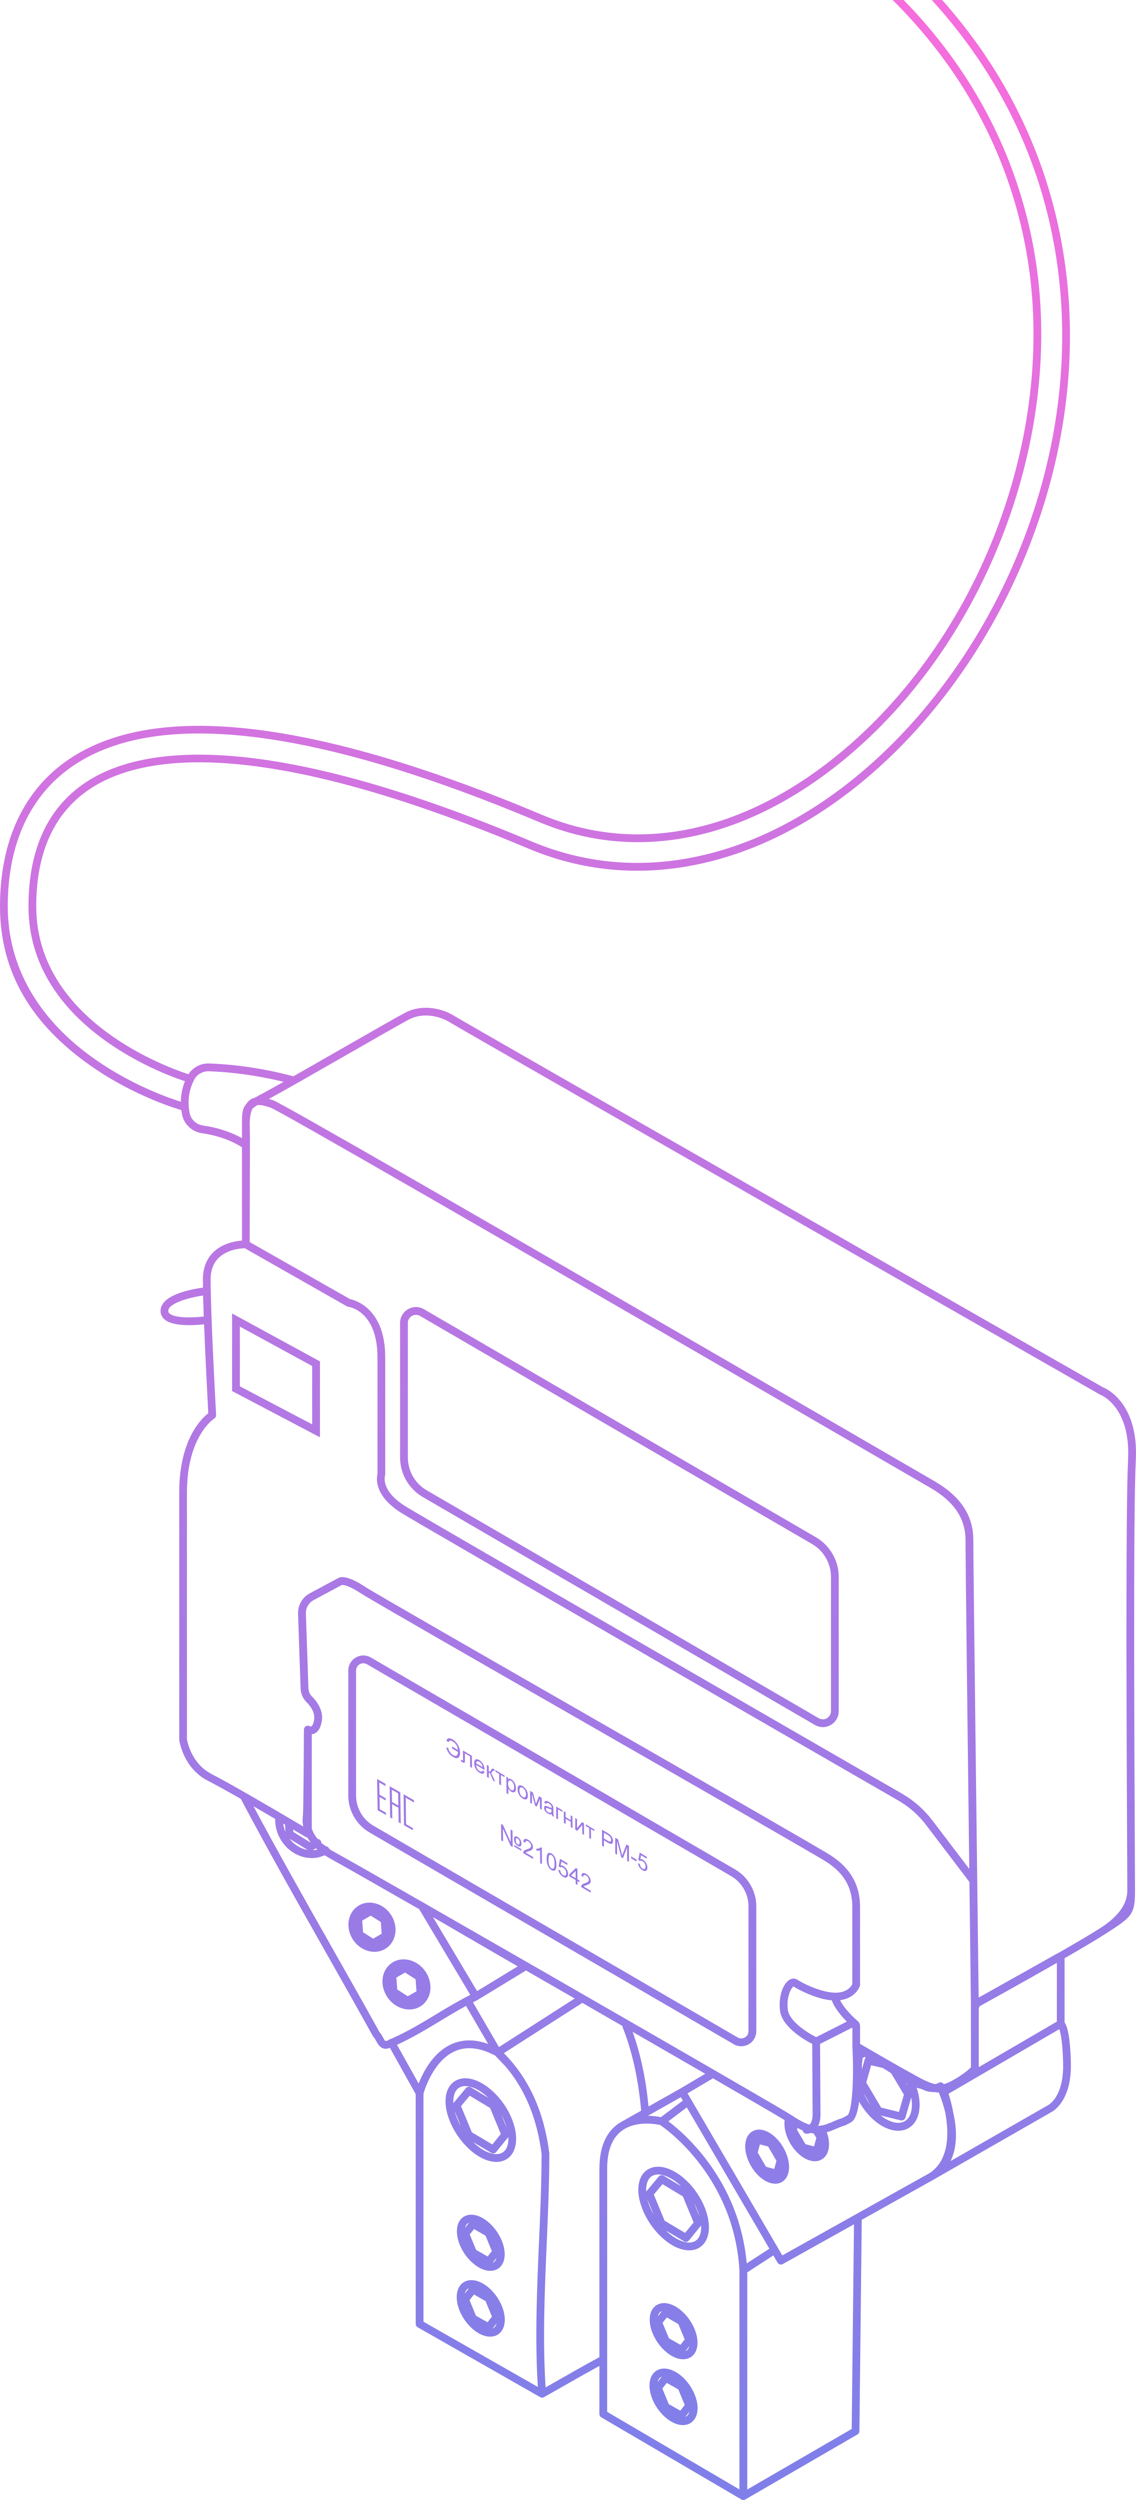 <svg width="330" height="726" viewBox="0 0 330 726" fill="none" xmlns="http://www.w3.org/2000/svg">
<g clip-path="url(#clip0_1_3142)">
<path fill-rule="evenodd" clip-rule="evenodd" d="M236.713 500.925L122.826 434.739H122.818C118.745 432.375 116.214 427.964 116.214 423.243V384.203C116.214 382.526 117.08 381.03 118.526 380.192C119.98 379.346 121.704 379.354 123.15 380.192L237.037 446.431C241.111 448.802 243.641 453.206 243.641 457.926V496.922C243.641 498.598 242.775 500.094 241.329 500.932C240.607 501.348 239.816 501.559 239.025 501.559C238.235 501.559 237.436 501.348 236.713 500.925ZM119.663 382.148C118.925 382.571 118.481 383.342 118.481 384.195V423.251C118.481 427.171 120.582 430.827 123.963 432.79L237.851 498.976C238.588 499.399 239.47 499.407 240.207 498.976C240.945 498.553 241.39 497.783 241.39 496.929V457.934C241.39 454.014 239.296 450.358 235.915 448.394L122.02 382.156C121.651 381.937 121.237 381.831 120.838 381.831C120.439 381.831 120.032 381.937 119.663 382.148Z" fill="url(#paint0_linear_1_3142)"/>
<path fill-rule="evenodd" clip-rule="evenodd" d="M92.946 395.351L67.418 381.431V403.961L92.946 417.39V395.351ZM90.687 413.636L69.677 402.587V385.238L90.687 396.695V413.636Z" fill="url(#paint1_linear_1_3142)"/>
<path d="M131.508 505.147C131.96 505.419 132.352 505.766 132.675 506.197L132.66 506.189C132.984 506.62 133.233 507.065 133.391 507.526C133.549 507.987 133.639 508.432 133.639 508.878C133.677 509.618 133.519 510.124 133.172 510.411C132.826 510.698 132.291 510.623 131.568 510.192C130.559 509.588 129.912 508.667 129.633 507.428L130.221 507.617C130.424 508.553 130.883 509.241 131.614 509.679C132.02 509.92 132.359 509.966 132.615 509.807C132.879 509.648 133.014 509.309 133.029 508.772L131.32 507.753V507.179L132.999 508.183C132.969 507.677 132.826 507.209 132.57 506.771C132.314 506.333 131.96 505.985 131.516 505.713C130.853 505.321 130.439 505.411 130.273 505.985L129.678 505.464C129.791 505.086 130.002 504.867 130.318 504.807C130.635 504.747 131.034 504.86 131.508 505.147Z" fill="url(#paint2_linear_1_3142)"/>
<path d="M134.505 510.66L134.475 508.341H134.483L137.081 509.897L137.126 513.409L136.569 513.077L136.531 510.056L135.048 509.165L135.07 510.917C135.07 511.325 135.063 511.589 135.04 511.702C135.017 511.816 134.95 511.891 134.837 511.921C134.724 511.952 134.566 511.906 134.355 511.778C134.219 511.702 134.069 511.604 133.895 511.483V510.985L134.144 511.128C134.257 511.196 134.34 511.242 134.392 511.242C134.445 511.249 134.475 511.226 134.49 511.181C134.505 511.143 134.505 510.962 134.505 510.66Z" fill="url(#paint3_linear_1_3142)"/>
<path fill-rule="evenodd" clip-rule="evenodd" d="M138.15 510.962C138.428 510.803 138.797 510.864 139.249 511.136C139.686 511.4 140.047 511.778 140.326 512.261C140.605 512.745 140.755 513.281 140.755 513.855V514.013L138.315 512.548C138.338 512.941 138.444 513.296 138.632 513.613C138.812 513.93 139.046 514.165 139.317 514.331C139.52 514.459 139.694 514.504 139.837 514.474C139.98 514.452 140.093 514.331 140.175 514.134L140.748 514.55C140.665 514.852 140.499 515.026 140.258 515.078C140.017 515.131 139.709 515.041 139.325 514.814C138.843 514.527 138.466 514.142 138.18 513.658C137.894 513.175 137.743 512.646 137.743 512.08C137.736 511.491 137.871 511.121 138.15 510.962ZM138.617 511.513C138.444 511.589 138.353 511.778 138.338 512.072L140.168 513.168C140.138 512.858 140.07 512.601 139.95 512.382C139.769 512.05 139.535 511.793 139.257 511.627C139.001 511.476 138.79 511.438 138.617 511.513Z" fill="url(#paint4_linear_1_3142)"/>
<path d="M142.834 514.814C142.766 514.86 142.66 514.875 142.517 514.86L142.525 514.867C142.766 515.071 142.999 515.449 143.233 515.993L143.843 517.435L143.24 517.073L142.638 515.638C142.51 515.351 142.404 515.139 142.314 515.018C142.224 514.898 142.118 514.799 141.99 514.724L142.005 516.34L141.456 516.008L141.418 512.511L141.968 512.843L141.983 514.354C142.156 514.459 142.284 514.497 142.352 514.467C142.419 514.437 142.517 514.286 142.653 514.021C142.758 513.81 142.841 513.681 142.909 513.636C142.977 513.591 143.052 513.576 143.142 513.598C143.233 513.621 143.368 513.697 143.564 513.81L143.677 513.878V514.369L143.526 514.271C143.383 514.18 143.285 514.15 143.248 514.172C143.21 514.195 143.142 514.293 143.06 514.482C142.977 514.656 142.901 514.769 142.834 514.814Z" fill="url(#paint5_linear_1_3142)"/>
<path d="M146.569 516.098L145.53 515.471L145.56 518.462L145.018 518.138L144.988 515.147L143.941 514.52L143.933 514.029L146.569 515.607V516.098Z" fill="url(#paint6_linear_1_3142)"/>
<path fill-rule="evenodd" clip-rule="evenodd" d="M149.897 519.308C149.905 519.663 149.844 519.95 149.732 520.161L149.739 520.154C149.619 520.373 149.453 520.486 149.227 520.501C149.001 520.516 148.768 520.456 148.519 520.305C148.338 520.199 148.173 520.056 148.03 519.89C147.879 519.716 147.766 519.542 147.668 519.361L147.683 521.053L147.134 520.728L147.088 515.924L147.593 516.226V516.68C147.706 516.574 147.834 516.521 147.985 516.521C148.128 516.521 148.308 516.581 148.519 516.71C148.798 516.876 149.039 517.095 149.25 517.374C149.46 517.654 149.619 517.964 149.732 518.303C149.837 518.643 149.897 518.976 149.897 519.308ZM148.474 519.807C148.715 519.95 148.918 519.965 149.091 519.844H149.099C149.272 519.731 149.347 519.436 149.347 518.976C149.34 518.538 149.257 518.16 149.084 517.835C148.911 517.51 148.707 517.284 148.474 517.14C148.241 516.997 148.03 516.989 147.856 517.118C147.683 517.246 147.6 517.533 147.6 517.979C147.608 518.424 147.691 518.802 147.864 519.119C148.03 519.436 148.233 519.663 148.474 519.807Z" fill="url(#paint7_linear_1_3142)"/>
<path fill-rule="evenodd" clip-rule="evenodd" d="M153.346 521.355C153.354 521.801 153.293 522.11 153.173 522.291C153.052 522.473 152.872 522.563 152.638 522.563C152.405 522.563 152.149 522.48 151.87 522.314C151.418 522.042 151.057 521.672 150.778 521.196C150.5 520.72 150.349 520.184 150.349 519.603C150.341 518.961 150.507 518.591 150.831 518.477C151.102 518.387 151.433 518.455 151.832 518.696C152.277 518.961 152.638 519.338 152.917 519.814C153.195 520.29 153.346 520.804 153.346 521.355ZM151.185 521.098C151.366 521.423 151.591 521.672 151.863 521.831L151.855 521.838C152.126 521.997 152.352 522.02 152.525 521.906C152.698 521.793 152.781 521.506 152.781 521.053C152.774 520.622 152.683 520.245 152.503 519.92C152.322 519.588 152.096 519.346 151.832 519.187C151.561 519.029 151.343 518.998 151.162 519.112C150.989 519.225 150.906 519.497 150.906 519.943C150.914 520.388 151.004 520.773 151.185 521.098Z" fill="url(#paint8_linear_1_3142)"/>
<path d="M156.855 525.207L156.832 522.443L155.914 524.648L155.432 524.361L154.521 520.925L154.543 523.833L154.016 523.515L153.986 520.064L154.829 520.57L155.688 523.833L156.591 521.627L157.359 522.095L157.39 525.532L156.855 525.207Z" fill="url(#paint9_linear_1_3142)"/>
<path fill-rule="evenodd" clip-rule="evenodd" d="M160.266 526.831C160.063 526.891 159.875 526.914 159.694 526.876H159.724C159.543 526.838 159.348 526.763 159.137 526.634C158.783 526.423 158.519 526.174 158.331 525.879C158.143 525.585 158.045 525.29 158.045 525.003C158.045 524.829 158.082 524.701 158.15 524.603C158.218 524.512 158.308 524.452 158.421 524.437C158.534 524.421 158.662 524.429 158.805 524.474C158.911 524.505 159.069 524.573 159.28 524.671C159.709 524.875 160.025 524.996 160.229 525.041V524.89C160.221 524.656 160.176 524.459 160.07 524.301C159.935 524.089 159.732 523.9 159.46 523.742C159.212 523.591 159.024 523.53 158.903 523.553C158.783 523.576 158.692 523.689 158.64 523.9L158.113 523.508C158.158 523.296 158.241 523.145 158.346 523.062C158.459 522.979 158.617 522.956 158.82 523.002C159.024 523.047 159.265 523.145 159.536 523.311C159.807 523.477 160.025 523.636 160.191 523.81C160.357 523.983 160.477 524.142 160.56 524.293C160.635 524.452 160.695 524.61 160.726 524.792C160.748 524.905 160.763 525.086 160.763 525.343V526.113C160.763 526.65 160.778 526.997 160.801 527.156C160.823 527.314 160.869 527.473 160.936 527.647L160.379 527.314C160.319 527.163 160.281 527.005 160.266 526.831ZM158.587 525.335C158.587 525.486 158.647 525.653 158.753 525.819H158.76C158.866 525.985 159.024 526.136 159.235 526.257C159.445 526.378 159.626 526.438 159.784 526.438C159.942 526.438 160.055 526.37 160.131 526.249C160.191 526.151 160.214 525.977 160.214 525.721V525.509C160.018 525.479 159.724 525.381 159.34 525.207C159.122 525.109 158.963 525.056 158.873 525.041C158.783 525.026 158.715 525.048 158.662 525.101C158.61 525.154 158.587 525.237 158.587 525.335Z" fill="url(#paint10_linear_1_3142)"/>
<path d="M163.376 525.706V526.189L162.104 525.419L162.126 528.364L161.592 528.039L161.569 524.626L163.376 525.706Z" fill="url(#paint11_linear_1_3142)"/>
<path d="M164.317 528.168L164.325 529.678L163.798 529.361L163.775 525.947L164.302 526.265L164.317 527.685L165.778 528.568L165.771 527.148L166.298 527.465L166.32 530.872L165.793 530.555L165.786 529.044L164.317 528.168Z" fill="url(#paint12_linear_1_3142)"/>
<path d="M169.129 529.98L167.684 531.687L167.111 531.347L167.096 527.941L167.623 528.258L167.638 530.857L169.084 529.134L169.649 529.474L169.664 532.866L169.137 532.556L169.129 529.98Z" fill="url(#paint13_linear_1_3142)"/>
<path d="M170.153 529.784L172.661 531.287L172.669 531.763L171.675 531.166L171.682 534.074L171.163 533.765L171.155 530.857L170.153 530.26V529.784Z" fill="url(#paint14_linear_1_3142)"/>
<path fill-rule="evenodd" clip-rule="evenodd" d="M177.104 532.722C177.307 532.881 177.481 533.062 177.624 533.251V533.258C177.767 533.447 177.88 533.666 177.963 533.908C178.045 534.15 178.091 534.391 178.091 534.618C178.091 535.018 177.978 535.283 177.752 535.419C177.526 535.555 177.112 535.441 176.517 535.086L175.44 534.437V536.325L174.883 535.993L174.868 531.332L176.464 532.292C176.743 532.458 176.953 532.601 177.104 532.722ZM176.524 534.535C176.886 534.754 177.142 534.837 177.292 534.777C177.443 534.716 177.518 534.558 177.518 534.286C177.518 534.089 177.473 533.893 177.383 533.704C177.292 533.515 177.172 533.357 177.029 533.221C176.938 533.138 176.765 533.017 176.509 532.866L175.432 532.216V533.878L176.524 534.535Z" fill="url(#paint15_linear_1_3142)"/>
<path d="M181.965 535.617L181.969 535.607L181.961 535.615L181.965 535.617Z" fill="url(#paint16_linear_1_3142)"/>
<path d="M181.965 535.617L180.975 538.228C180.877 538.493 180.801 538.697 180.756 538.84C180.73 538.739 180.696 538.605 180.655 538.441C180.625 538.322 180.591 538.188 180.553 538.039L179.551 534.165L178.715 533.659L178.731 538.296L179.265 538.613L179.25 534.671L180.47 539.339L180.967 539.641L182.172 536.499V540.366L182.714 540.683V536.061L181.965 535.617Z" fill="url(#paint17_linear_1_3142)"/>
<path d="M183.346 539.097V539.663L184.913 540.608V540.034L183.346 539.097Z" fill="url(#paint18_linear_1_3142)"/>
<path d="M186.795 540.063C186.524 539.897 186.261 539.836 186.012 539.882L186.23 538.779L187.88 539.769V539.232L185.824 537.994L185.425 540.116L185.899 540.471C185.974 540.388 186.08 540.343 186.208 540.335C186.336 540.335 186.487 540.38 186.652 540.479C186.916 540.637 187.127 540.856 187.292 541.143C187.458 541.43 187.533 541.732 187.533 542.049C187.533 542.389 187.45 542.608 187.277 542.714C187.112 542.82 186.901 542.797 186.66 542.654C186.456 542.533 186.283 542.352 186.14 542.125C185.997 541.891 185.907 541.619 185.862 541.309L185.327 541.037C185.365 541.445 185.5 541.838 185.733 542.216C185.974 542.593 186.283 542.895 186.66 543.114C187.119 543.386 187.481 543.417 187.744 543.205C187.962 543.031 188.068 542.737 188.068 542.321C188.068 541.883 187.94 541.453 187.691 541.03C187.443 540.607 187.142 540.282 186.78 540.063H186.795Z" fill="url(#paint19_linear_1_3142)"/>
<path d="M149.378 535.781L149.385 536.264L151.433 537.465V536.982L149.378 535.781Z" fill="url(#paint20_linear_1_3142)"/>
<path d="M148.316 531.279L148.353 534.973L146.139 530.003L145.544 529.648L145.597 534.429L146.147 534.754L146.109 531.068L148.338 536.03L148.926 536.377L148.88 531.612L148.316 531.279Z" fill="url(#paint21_linear_1_3142)"/>
<path fill-rule="evenodd" clip-rule="evenodd" d="M150.387 533.455C150.055 533.258 149.792 533.221 149.596 533.326C149.4 533.44 149.302 533.681 149.302 534.067C149.302 534.535 149.415 534.943 149.634 535.283C149.852 535.615 150.1 535.872 150.387 536.038C150.718 536.234 150.982 536.272 151.185 536.159C151.388 536.045 151.486 535.789 151.479 535.388C151.479 534.996 151.373 534.618 151.177 534.27C150.982 533.923 150.718 533.651 150.387 533.462V533.455ZM150.786 535.615C150.673 535.69 150.545 535.683 150.394 535.6C150.236 535.509 150.108 535.358 149.995 535.147C149.89 534.935 149.829 534.686 149.829 534.399C149.829 534.119 149.882 533.946 149.988 533.863C150.093 533.787 150.228 533.795 150.379 533.885C150.522 533.968 150.65 534.112 150.771 534.316C150.891 534.52 150.951 534.776 150.951 535.079C150.951 535.366 150.899 535.547 150.786 535.622V535.615Z" fill="url(#paint22_linear_1_3142)"/>
<path d="M152.691 538.024C152.751 537.956 152.827 537.896 152.917 537.843C153.007 537.79 153.218 537.715 153.534 537.616C153.918 537.488 154.197 537.375 154.363 537.269C154.528 537.163 154.649 537.042 154.717 536.899C154.784 536.755 154.822 536.589 154.822 536.4C154.822 536.03 154.694 535.645 154.446 535.245C154.197 534.845 153.866 534.527 153.444 534.278C153.022 534.029 152.691 533.953 152.45 534.036C152.202 534.127 152.066 534.384 152.028 534.807L152.586 535.192C152.586 534.897 152.661 534.709 152.819 534.633C152.977 534.558 153.181 534.595 153.444 534.746C153.693 534.89 153.888 535.086 154.046 535.335C154.197 535.585 154.28 535.826 154.28 536.053C154.28 536.272 154.197 536.453 154.031 536.604C153.866 536.755 153.549 536.899 153.075 537.042C152.766 537.133 152.533 537.231 152.375 537.345C152.217 537.458 152.096 537.594 152.021 537.767C151.976 537.873 151.953 537.994 151.961 538.138L154.867 539.837V539.278L152.706 538.017L152.691 538.024Z" fill="url(#paint23_linear_1_3142)"/>
<path d="M157.066 536.415L157.064 536.418L157.059 536.415H157.066Z" fill="url(#paint24_linear_1_3142)"/>
<path d="M156.592 536.763C156.816 536.68 156.973 536.568 157.064 536.418L157.405 536.619L157.443 541.355L156.908 541.038L156.878 537.344C156.75 537.397 156.584 537.435 156.373 537.442C156.17 537.457 155.982 537.442 155.809 537.412V536.853C156.11 536.876 156.366 536.846 156.592 536.763Z" fill="url(#paint25_linear_1_3142)"/>
<path fill-rule="evenodd" clip-rule="evenodd" d="M160.816 538.78C160.989 538.984 161.14 539.218 161.253 539.475V539.459C161.366 539.724 161.456 540.011 161.524 540.321C161.592 540.638 161.629 541.023 161.629 541.491C161.629 542.043 161.584 542.458 161.479 542.737C161.381 543.017 161.223 543.191 161.019 543.251C160.816 543.319 160.552 543.259 160.236 543.07C159.814 542.828 159.483 542.473 159.242 542.005C158.956 541.446 158.798 540.721 158.798 539.837C158.798 539.278 158.843 538.863 158.948 538.583C159.054 538.311 159.204 538.138 159.415 538.077C159.619 538.017 159.882 538.077 160.198 538.266C160.432 538.402 160.643 538.576 160.816 538.78ZM160.229 542.594C160.477 542.737 160.68 542.73 160.846 542.571V542.564C161.012 542.405 161.087 541.944 161.087 541.174C161.079 540.396 160.989 539.837 160.823 539.482C160.658 539.127 160.447 538.878 160.198 538.734C159.95 538.591 159.754 538.591 159.611 538.727C159.43 538.908 159.348 539.384 159.348 540.154C159.355 540.932 159.445 541.491 159.611 541.846C159.777 542.201 159.98 542.45 160.229 542.594Z" fill="url(#paint26_linear_1_3142)"/>
<path d="M162.872 541.725C163.128 541.687 163.399 541.748 163.685 541.914H163.692C164.069 542.133 164.385 542.458 164.649 542.896C164.905 543.334 165.04 543.772 165.04 544.218C165.048 544.641 164.935 544.943 164.709 545.116C164.43 545.335 164.061 545.305 163.58 545.026C163.188 544.792 162.864 544.49 162.616 544.104C162.367 543.719 162.224 543.319 162.186 542.903L162.744 543.175C162.789 543.493 162.887 543.772 163.037 544.006C163.188 544.248 163.369 544.429 163.58 544.55C163.836 544.701 164.054 544.724 164.227 544.618C164.4 544.52 164.483 544.293 164.483 543.946C164.483 543.613 164.4 543.304 164.227 543.017C164.054 542.722 163.836 542.496 163.557 542.337C163.391 542.239 163.233 542.193 163.098 542.193C162.962 542.193 162.849 542.239 162.774 542.329L162.277 541.967L162.676 539.799L164.822 541.061V541.612L163.098 540.6L162.872 541.725Z" fill="url(#paint27_linear_1_3142)"/>
<path fill-rule="evenodd" clip-rule="evenodd" d="M167.744 545.743L168.324 546.083L168.331 546.091V546.612L167.759 546.272V547.39L167.224 547.08V545.963L165.357 544.875V544.346L167.299 542.466L167.729 542.715L167.744 545.743ZM167.209 543.327L165.876 544.648H165.884L167.224 545.434L167.209 543.327Z" fill="url(#paint28_linear_1_3142)"/>
<path d="M169.534 547.859C169.591 547.797 169.656 547.741 169.739 547.692C169.83 547.639 170.026 547.564 170.342 547.458C170.718 547.33 170.982 547.216 171.148 547.111C171.306 547.005 171.426 546.884 171.494 546.748C171.562 546.612 171.599 546.446 171.599 546.257C171.599 545.895 171.479 545.517 171.238 545.124C170.997 544.739 170.673 544.422 170.267 544.18C169.86 543.938 169.536 543.863 169.295 543.953C169.054 544.044 168.919 544.293 168.881 544.709L169.423 545.086C169.423 544.792 169.499 544.611 169.649 544.535C169.8 544.46 170.003 544.497 170.252 544.641C170.493 544.784 170.681 544.973 170.831 545.215C170.982 545.456 171.057 545.691 171.057 545.917C171.057 546.136 170.974 546.318 170.816 546.461C170.658 546.605 170.342 546.756 169.883 546.899C169.581 546.99 169.355 547.095 169.197 547.201C169.039 547.314 168.926 547.45 168.858 547.617C168.813 547.715 168.798 547.836 168.798 547.979L171.615 549.626V549.074L169.534 547.859Z" fill="url(#paint29_linear_1_3142)"/>
<path d="M110.251 521.846L110.318 525.388L112.133 526.423L112.141 527.072L109.701 525.69L109.543 516.619L111.99 518.032L111.998 518.681L110.183 517.639L110.243 521.189L112.058 522.231L112.073 522.88L110.251 521.846Z" fill="url(#paint30_linear_1_3142)"/>
<path fill-rule="evenodd" clip-rule="evenodd" d="M113.187 518.726L113.338 527.775L113.963 528.13L113.895 523.923L115.732 524.973L115.8 529.172L116.418 529.527L116.275 520.501L113.195 518.726H113.187ZM113.88 523.281L113.82 519.739L115.657 520.796L115.717 524.331L113.88 523.281Z" fill="url(#paint31_linear_1_3142)"/>
<path d="M117.238 521.053L120.266 522.797L120.273 523.447L117.863 522.057L117.969 529.746L119.942 530.864L119.949 531.506L117.359 530.041L117.238 521.053Z" fill="url(#paint32_linear_1_3142)"/>
<path fill-rule="evenodd" clip-rule="evenodd" d="M213.52 542.866L107.735 481.34C106.365 480.547 104.731 480.539 103.36 481.34C101.99 482.133 101.176 483.553 101.176 485.139V521.408C101.176 525.826 103.541 529.943 107.351 532.156L213.136 593.636C213.821 594.036 214.574 594.233 215.327 594.233C216.08 594.233 216.826 594.036 217.511 593.643C218.882 592.85 219.702 591.43 219.702 589.844V553.621C219.702 549.202 217.338 545.086 213.528 542.873L213.52 542.866ZM217.436 589.837C217.436 590.6 217.044 591.287 216.382 591.672C215.719 592.05 214.928 592.05 214.273 591.672L108.488 530.192C105.371 528.379 103.435 525.011 103.435 521.4V485.131C103.435 484.369 103.827 483.681 104.49 483.296C104.821 483.107 105.182 483.009 105.544 483.009C105.905 483.009 106.274 483.107 106.598 483.296L212.383 544.822C215.493 546.634 217.428 550.003 217.428 553.606V589.829L217.436 589.837Z" fill="url(#paint33_linear_1_3142)"/>
<path fill-rule="evenodd" clip-rule="evenodd" d="M114.693 562.141C115.183 560.222 114.829 558.092 113.729 556.295C111.629 552.835 107.374 551.514 104.249 553.349C102.848 554.172 101.847 555.532 101.425 557.178C100.943 559.074 101.274 561.189 102.351 562.979C103.805 565.411 106.32 566.808 108.775 566.808C109.836 566.808 110.883 566.551 111.832 566C113.255 565.177 114.264 563.81 114.686 562.148L114.693 562.141ZM108.398 562.986L105.461 561.121L105.228 557.745L107.683 556.31L110.627 558.153L110.875 561.551L108.398 562.986Z" fill="url(#paint34_linear_1_3142)"/>
<path fill-rule="evenodd" clip-rule="evenodd" d="M114.188 569.799C112.773 570.615 111.756 571.967 111.327 573.621C110.822 575.554 111.169 577.73 112.276 579.58C113.782 582.103 116.387 583.553 118.91 583.553C119.964 583.553 121.003 583.304 121.937 582.767C123.368 581.952 124.399 580.584 124.829 578.915C125.333 576.959 124.972 574.769 123.835 572.903C121.681 569.368 117.351 567.971 114.173 569.791L114.188 569.799ZM118.451 579.716L115.401 577.745L115.145 574.27L117.66 572.828L120.717 574.776L120.988 578.273L118.451 579.716Z" fill="url(#paint35_linear_1_3142)"/>
<path fill-rule="evenodd" clip-rule="evenodd" d="M132.351 604.232C134.46 603.039 137.367 603.379 140.326 605.169V605.177C145.703 608.424 149.92 615.418 149.935 621.098C149.935 623.893 148.91 626.03 147.035 627.103C146.207 627.586 145.243 627.82 144.197 627.82C142.638 627.82 140.898 627.291 139.144 626.249C133.76 623.062 129.4 615.856 129.422 610.184C129.437 607.405 130.476 605.29 132.351 604.232ZM131.702 610.57C131.706 610.632 131.709 610.695 131.711 610.758H131.719C131.725 610.749 131.733 610.735 131.74 610.722L131.747 610.71L131.751 610.701L131.757 610.69L135.341 606.4C135.695 605.977 136.312 605.871 136.787 606.158L141.877 609.225C141.026 608.409 140.115 607.692 139.166 607.118C137.721 606.242 136.35 605.796 135.183 605.796C134.535 605.796 133.955 605.932 133.466 606.211C132.329 606.846 131.696 608.266 131.689 610.192C131.689 610.318 131.696 610.444 131.702 610.57ZM132.065 613.039L133.88 617.427C133.067 615.992 132.434 614.489 132.065 613.039ZM145.921 625.131C147.066 624.474 147.683 623.047 147.683 621.098H147.676C147.676 620.939 147.66 620.773 147.653 620.615L144.144 624.935C143.925 625.207 143.602 625.35 143.27 625.35C143.075 625.35 142.879 625.297 142.698 625.192L137.465 622.087C138.353 622.956 139.309 623.711 140.296 624.293C142.517 625.607 144.566 625.909 145.921 625.131ZM147.209 617.933L145.635 614.134C146.32 615.381 146.855 616.665 147.209 617.933ZM143.009 622.749L137.073 619.225L133.925 611.619L136.448 608.598L142.367 612.163L145.484 619.701L143.009 622.749Z" fill="url(#paint36_linear_1_3142)"/>
<path fill-rule="evenodd" clip-rule="evenodd" d="M139.121 658.477C140.258 659.126 141.396 659.459 142.435 659.459C143.195 659.459 143.903 659.278 144.521 658.923C145.869 658.137 146.614 656.611 146.614 654.632C146.614 650.818 143.82 646.219 140.258 644.157C138.27 643.009 136.29 642.827 134.829 643.673C133.474 644.451 132.728 645.969 132.721 647.941C132.706 651.793 135.522 656.423 139.121 658.477ZM144.234 655.66C144.084 656.264 143.798 656.717 143.384 656.959C143.301 657.004 143.21 657.042 143.12 657.08L144.234 655.66ZM135.085 646.974C135.236 646.347 135.522 645.886 135.951 645.645C136.049 645.592 136.147 645.546 136.26 645.509L135.085 646.974ZM137.706 647.321L141.042 649.247L142.887 653.711L141.652 655.282L138.308 653.371L136.456 648.885L137.706 647.321Z" fill="url(#paint37_linear_1_3142)"/>
<path fill-rule="evenodd" clip-rule="evenodd" d="M140.236 663.122C138.256 661.997 136.275 661.838 134.807 662.699C133.436 663.5 132.676 665.04 132.668 667.042C132.653 670.947 135.492 675.592 139.122 677.623C140.244 678.25 141.358 678.568 142.382 678.568C143.165 678.568 143.888 678.386 144.521 678.009C145.891 677.2 146.644 675.652 146.644 673.636C146.644 669.768 143.828 665.146 140.244 663.114L140.236 663.122ZM135.033 666.053C135.183 665.395 135.492 664.912 135.936 664.655C136.034 664.602 136.132 664.557 136.237 664.519L135.033 666.06V666.053ZM143.12 676.173L144.254 674.707C144.102 675.334 143.802 675.805 143.369 676.06C143.328 676.085 143.282 676.107 143.236 676.127C143.197 676.144 143.158 676.16 143.12 676.173ZM138.271 672.495L141.631 674.38L142.902 672.737L141.042 668.228L137.683 666.324L136.396 667.963L138.271 672.495Z" fill="url(#paint38_linear_1_3142)"/>
<path fill-rule="evenodd" clip-rule="evenodd" d="M188.354 629.912C186.479 630.969 185.44 633.084 185.425 635.864C185.402 641.536 189.762 648.741 195.146 651.929C196.901 652.971 198.64 653.5 200.199 653.5C201.246 653.5 202.21 653.266 203.038 652.782C204.913 651.702 205.937 649.572 205.937 646.778C205.922 641.098 201.705 634.104 196.329 630.856C193.369 629.066 190.462 628.726 188.354 629.92V629.912ZM188.068 638.719L189.883 643.107C189.069 641.672 188.437 640.176 188.068 638.719ZM203.686 646.778C203.686 648.726 203.068 650.154 201.924 650.811C200.568 651.589 198.52 651.287 196.298 649.972C195.312 649.391 194.356 648.636 193.467 647.767L198.701 650.871C198.881 650.977 199.077 651.03 199.273 651.03C199.604 651.03 199.928 650.886 200.146 650.614L203.655 646.294C203.663 646.453 203.678 646.619 203.678 646.778H203.686ZM203.204 643.605L201.637 639.814C202.323 641.06 202.857 642.344 203.204 643.605ZM201.494 645.38L199.017 648.432L193.075 644.904L189.928 637.299L192.45 634.278L198.369 637.843L201.487 645.38H201.494ZM192.789 631.838C192.315 631.551 191.697 631.657 191.344 632.08L187.759 636.37C187.759 636.37 187.737 636.415 187.721 636.438C187.72 636.392 187.717 636.346 187.715 636.3L187.712 636.248C187.71 636.208 187.708 636.168 187.706 636.129C187.704 636.093 187.703 636.057 187.702 636.021C187.7 635.971 187.699 635.921 187.699 635.871C187.706 633.945 188.339 632.525 189.476 631.883C189.966 631.604 190.545 631.468 191.193 631.468C192.36 631.468 193.731 631.914 195.176 632.79C196.125 633.364 197.036 634.081 197.887 634.897L192.797 631.83L192.789 631.838Z" fill="url(#paint39_linear_1_3142)"/>
<path fill-rule="evenodd" clip-rule="evenodd" d="M198.445 685.131C197.405 685.131 196.268 684.799 195.131 684.149C191.532 682.087 188.716 677.465 188.731 673.613C188.738 671.642 189.484 670.124 190.839 669.346C192.3 668.5 194.28 668.681 196.268 669.829C199.83 671.891 202.624 676.491 202.624 680.305C202.624 682.284 201.878 683.809 200.531 684.595C199.913 684.95 199.205 685.131 198.445 685.131ZM199.393 682.631C199.808 682.389 200.094 681.936 200.244 681.332L199.13 682.752C199.22 682.714 199.311 682.676 199.393 682.631ZM191.961 671.309C191.532 671.559 191.246 672.019 191.095 672.646L192.255 671.196C192.149 671.226 192.051 671.257 191.961 671.309ZM197.052 674.912L193.716 672.986L192.466 674.55L194.318 679.036L197.662 680.947L198.896 679.376L197.052 674.912Z" fill="url(#paint40_linear_1_3142)"/>
<path fill-rule="evenodd" clip-rule="evenodd" d="M196.238 688.802C194.25 687.676 192.27 687.518 190.809 688.379C189.438 689.179 188.678 690.72 188.67 692.722C188.655 696.626 191.494 701.271 195.124 703.303C196.246 703.93 197.36 704.247 198.384 704.247C199.167 704.247 199.89 704.066 200.523 703.688C201.893 702.88 202.646 701.332 202.646 699.315C202.646 695.448 199.83 690.826 196.246 688.794L196.238 688.802ZM191.035 691.732C191.185 691.075 191.494 690.592 191.938 690.335C191.995 690.299 192.062 690.277 192.13 690.255L192.131 690.254L192.132 690.254C192.163 690.244 192.194 690.233 192.225 690.222L191.035 691.732ZM199.122 701.845L200.259 700.368C200.108 701.001 199.807 701.476 199.371 701.732C199.342 701.75 199.311 701.766 199.278 701.781C199.253 701.793 199.227 701.804 199.201 701.815C199.175 701.826 199.148 701.836 199.122 701.845ZM197.639 700.055L194.28 698.167L192.405 693.636L193.693 691.997L197.051 693.9L198.911 698.409L197.639 700.055Z" fill="url(#paint41_linear_1_3142)"/>
<path fill-rule="evenodd" clip-rule="evenodd" d="M218.543 618.953C219.891 618.16 221.608 618.274 223.377 619.278C224.951 620.169 226.427 621.695 227.519 623.576C229.017 626.144 229.567 628.938 229.002 631.053C228.686 632.239 228.023 633.145 227.097 633.674C226.517 633.999 225.877 634.157 225.2 634.157C222.813 634.157 220.011 632.209 218.151 628.999C215.772 624.897 215.937 620.479 218.543 618.953ZM222.519 629.233L224.913 629.875V629.867L225.554 627.496L223.136 623.349L220.749 622.73L220.117 625.101L222.519 629.233Z" fill="url(#paint42_linear_1_3142)"/>
<path fill-rule="evenodd" clip-rule="evenodd" d="M131.953 295.011C135.484 297.224 316.067 400.404 320.502 402.934L320.487 402.904C321.602 403.364 330.842 407.662 329.938 424.157C329.179 438.106 329.538 511.797 329.674 539.732V539.736L329.674 539.875C329.697 544.709 329.712 547.956 329.712 548.961C329.712 556.091 328.876 556.627 320.834 561.778L320.608 561.922C318.206 563.462 313.989 565.947 309.245 568.674V587.261C310.578 589.172 310.984 594.618 311.082 599.187C311.308 610.109 305.962 613.1 305.261 613.447L271.797 632.616C271.398 632.881 271.097 633.032 270.968 633.092L250.336 644.625L249.65 706C249.643 706.4 249.432 706.77 249.086 706.967L216.487 725.856C216.427 725.894 216.359 725.917 216.291 725.94C216.285 725.941 216.279 725.944 216.273 725.946C216.266 725.949 216.26 725.953 216.254 725.956C216.241 725.963 216.228 725.97 216.216 725.97C216.141 725.992 216.058 726 215.975 726H215.93C215.809 726 215.681 725.977 215.561 725.932C215.493 725.909 215.425 725.887 215.365 725.849L174.679 701.997C174.333 701.801 174.122 701.423 174.122 701.023V687.065C169.875 689.399 165.673 691.778 161.336 694.255L161.328 694.26L161.316 694.268L161.296 694.28C161.277 694.291 161.26 694.301 161.26 694.301L158.037 696.136C158.024 696.144 158.009 696.151 157.995 696.157L157.989 696.159L157.978 696.164C157.959 696.171 157.939 696.178 157.919 696.185L157.894 696.193L157.877 696.199L157.864 696.204C157.834 696.219 157.804 696.234 157.774 696.242C157.676 696.264 157.586 696.279 157.488 696.279H157.48C157.405 696.279 157.33 696.272 157.254 696.257C157.239 696.249 157.232 696.249 157.217 696.249C157.209 696.242 157.194 696.242 157.186 696.242C157.171 696.234 157.149 696.227 157.134 696.227C157.111 696.219 157.096 696.204 157.073 696.196C157.055 696.187 157.035 696.18 157.015 696.173C156.986 696.164 156.957 696.154 156.93 696.136L121.327 675.841C120.973 675.645 120.755 675.267 120.755 674.86V608.122L113.27 594.709C112.811 594.882 112.404 594.958 112.043 594.958C110.487 594.958 109.742 593.574 109.29 592.735L109.287 592.73L109.251 592.666C109.023 592.251 108.806 591.855 108.541 591.589C108.466 591.514 108.405 591.431 108.353 591.34C103.451 582.496 98.661 574.036 94.023 565.857L93.946 565.72C85.826 551.39 78.153 537.847 69.963 522.405C66.085 520.192 62.561 518.228 60.483 517.186C53.254 513.561 52.117 505.615 52.072 505.275C52.068 505.249 52.066 505.225 52.065 505.2C52.064 505.176 52.064 505.151 52.064 505.124V433.41C52.064 418.092 58.495 411.952 60.506 410.411L60.465 409.637C60.261 405.741 59.67 394.449 59.286 384.573C58.284 384.686 56.703 384.83 54.978 384.83C52.305 384.83 49.323 384.49 47.794 383.16C47.041 382.503 46.642 381.65 46.642 380.683C46.642 376.038 55.46 374.392 58.962 373.923C58.947 373.062 58.939 372.254 58.939 371.544C58.939 368.259 59.963 365.6 61.974 363.644C64.67 361.023 68.412 360.404 70.287 360.26V333.161C66.236 330.593 61.793 329.528 58.721 329.097C55.822 328.689 53.487 326.544 52.907 323.757C52.81 323.281 52.742 322.813 52.682 322.36L52.523 322.315C51.989 322.164 39.346 318.553 26.604 309.686C9.202 297.579 0 282.42 0 263.213C0 244.007 7.011 229.173 20.271 220.328C45.55 203.47 91.734 208.961 157.533 236.658C184.19 247.874 213.942 242.254 241.322 220.834C283.07 188.168 306.662 128.765 298.687 76.378C293.235 40.57 271.089 -8.826 196.555 -40.819C195.982 -41.069 195.711 -41.733 195.96 -42.307C196.208 -42.881 196.871 -43.153 197.443 -42.904C272.934 -10.502 295.374 39.664 300.916 76.023C309.011 129.18 285.073 189.46 242.707 222.609C214.657 244.558 184.092 250.283 156.652 238.735C91.59 211.356 46.123 205.789 21.514 222.201C8.916 230.608 2.252 244.784 2.252 263.206C2.252 280.729 11.115 296.151 27.884 307.813C38.946 315.502 49.888 319.135 52.531 319.943C52.561 317.594 53.073 315.585 53.728 313.984C46.913 311.748 8.276 297.526 8.276 263.206C8.276 246.673 13.848 234.573 24.85 227.239C40.543 216.771 75.747 211.242 154.325 244.309C169.506 250.698 185.553 252.224 202.006 248.833C217.315 245.676 232.255 238.455 246.42 227.375C266.993 211.272 284.402 187.859 295.419 161.439C307.212 133.176 311.173 103.327 306.88 75.117C302.776 48.161 291.406 23.803 273.077 2.708C258.318 -14.279 239.093 -28.931 215.945 -40.857C215.388 -41.144 215.169 -41.824 215.456 -42.383C215.742 -42.942 216.419 -43.161 216.977 -42.874C240.381 -30.82 259.831 -15.986 274.779 1.22C293.386 22.64 304.937 47.39 309.109 74.777C313.462 103.402 309.448 133.674 297.498 162.322C286.33 189.097 268.679 212.836 247.798 229.173C233.355 240.472 218.099 247.836 202.451 251.061C185.545 254.543 169.054 252.979 153.444 246.408C75.784 213.727 41.326 218.976 26.092 229.135C15.768 236.023 10.527 247.488 10.527 263.213C10.527 296.658 49.406 310.245 54.752 311.952C56.017 309.966 58.314 308.742 60.739 308.833C72.772 309.241 82.953 311.929 85.212 312.564C88.646 310.619 92.654 308.323 96.702 306.005L98.94 304.724C107.683 299.709 115.943 294.981 117.976 293.954C122.675 291.582 128.383 292.775 131.953 295.011ZM48.886 380.691C48.886 381 48.999 381.227 49.255 381.453C50.807 382.798 55.867 382.715 59.18 382.315C59.105 380.139 59.037 378.077 58.992 376.219C54.534 376.861 48.886 378.553 48.886 380.691ZM55.106 323.296C55.49 325.154 57.064 326.582 59.015 326.854L59.022 326.861C62.019 327.277 66.236 328.259 70.28 330.517V327.028C70.28 327.006 70.28 326.986 70.28 326.965C70.281 326.937 70.281 326.911 70.282 326.884C70.284 326.84 70.286 326.797 70.287 326.755C70.291 326.668 70.295 326.581 70.295 326.491C70.257 323.364 70.415 321.854 71.56 320.593C71.861 320.117 72.215 319.724 72.629 319.414C73.073 319.082 73.555 318.878 74.06 318.757C74.685 318.395 75.4 318.009 76.251 317.556L76.944 317.186C78.179 316.522 80.077 315.464 82.388 314.165C78.345 313.168 70.092 311.416 60.664 311.099C58.939 311.046 57.29 311.945 56.492 313.41C55.355 315.494 54.195 318.901 55.106 323.296ZM72.531 360.691L101.696 377.269H101.681C103.3 377.602 111.907 380.041 111.907 394.21V428.206C111.907 428.334 111.892 428.463 111.847 428.583C111.794 428.742 110.544 432.994 117.924 437.518C125.215 441.988 235.426 505.541 260.797 520.171L260.875 520.216L260.88 520.219L262.038 520.887C265.471 522.866 268.431 525.471 270.84 528.636L281.564 542.73C281.097 504.527 280.464 451.665 280.464 447.171C280.464 440.932 277.098 435.978 270.185 432.012C269.683 431.725 267.18 430.272 263.101 427.906C261.184 426.794 258.92 425.481 256.352 423.991C141.042 357.065 81.221 322.624 78.571 321.635C77.193 321.204 75.807 320.781 74.79 320.917C74.158 321.295 73.691 321.62 73.36 321.945C72.945 322.692 72.592 324.006 72.531 326.31C72.536 326.523 72.54 326.74 72.544 326.968L72.554 327.496L72.56 327.806L72.56 327.807C72.582 328.84 72.607 330.033 72.607 331.438V332.579L72.531 360.691ZM54.308 505.049C54.421 505.758 55.648 512.246 61.477 515.169L61.454 515.192C67.087 518.017 82.622 527.178 88.089 530.419C87.825 529.052 87.893 527.896 88.006 527.133C88.157 525.872 88.285 503.968 88.285 502.277C88.285 502.272 88.285 502.267 88.285 502.262C88.286 502.255 88.287 502.247 88.288 502.24L88.288 502.239L88.29 502.223C88.291 502.22 88.291 502.216 88.292 502.212L88.292 502.206L88.292 502.201C88.3 502.156 88.3 502.118 88.307 502.073C88.31 502.06 88.313 502.048 88.317 502.037L88.322 502.02C88.328 502.003 88.334 501.986 88.337 501.967C88.341 501.947 88.345 501.929 88.35 501.911C88.355 501.895 88.36 501.879 88.368 501.861C88.375 501.846 88.382 501.831 88.389 501.816C88.401 501.79 88.413 501.765 88.428 501.74C88.435 501.718 88.443 501.695 88.458 501.672C88.458 501.665 88.465 501.657 88.465 501.657L88.474 501.645L88.485 501.629C88.502 501.606 88.519 501.58 88.541 501.559C88.552 501.548 88.561 501.535 88.57 501.522L88.579 501.51C88.582 501.506 88.585 501.502 88.588 501.499C88.592 501.493 88.596 501.488 88.601 501.484C88.631 501.461 88.654 501.438 88.684 501.416C88.706 501.393 88.737 501.37 88.767 501.348C88.775 501.341 88.784 501.335 88.793 501.329C88.814 501.316 88.835 501.306 88.856 501.295C88.886 501.28 88.917 501.257 88.955 501.242C88.97 501.238 88.987 501.232 89.004 501.227L89.006 501.226L89.006 501.226L89.027 501.219C89.036 501.216 89.045 501.214 89.053 501.212C89.09 501.197 89.128 501.181 89.166 501.174C89.179 501.167 89.193 501.163 89.206 501.161C89.213 501.16 89.219 501.16 89.226 501.159C89.236 501.159 89.246 501.159 89.256 501.159C89.279 501.151 89.302 501.147 89.325 501.146C89.347 501.144 89.369 501.144 89.392 501.144H89.482C89.504 501.147 89.527 501.149 89.55 501.151C89.572 501.153 89.595 501.155 89.618 501.159C89.655 501.166 89.685 501.174 89.715 501.181C89.734 501.189 89.753 501.195 89.772 501.2C89.781 501.203 89.79 501.206 89.799 501.209C89.809 501.212 89.819 501.215 89.828 501.219C89.843 501.222 89.857 501.228 89.871 501.234C89.878 501.238 89.886 501.242 89.894 501.246C89.907 501.252 89.92 501.259 89.934 501.265C89.956 501.272 89.979 501.28 90.001 501.295L90.009 501.298L90.016 501.301C90.073 501.326 90.276 501.414 90.431 501.34C90.521 501.295 90.981 501 91.244 499.414C91.59 497.337 90.22 495.472 89.015 494.271C87.976 493.228 87.374 491.839 87.321 490.358L86.583 468.651C86.5 466.151 87.818 463.863 90.017 462.685L98.27 458.259C98.835 457.911 100.83 457.367 105.86 460.691C108.345 462.33 141.96 481.612 174.476 500.26C207.564 519.233 238.822 537.163 241.42 538.863C247.083 542.571 249.839 547.443 249.839 553.749V576.408C249.839 576.423 249.838 576.439 249.838 576.454C249.837 576.465 249.836 576.477 249.836 576.488C249.833 576.527 249.828 576.564 249.822 576.602C249.811 576.661 249.797 576.72 249.778 576.778C249.726 576.929 248.513 580.283 244.04 580.857C245.245 583.304 247.971 585.917 249.093 586.846L249.153 586.906C249.59 587.284 249.846 587.828 249.846 588.417V593.545C252.203 594.92 261.443 600.283 266.541 603.062C268.724 604.248 270.276 604.935 271.571 605.222C271.789 605.215 271.993 605.169 272.181 605.071C272.241 605.041 272.301 605.018 272.362 604.996C272.437 604.973 272.52 604.935 272.633 604.867C272.911 604.701 273.25 604.663 273.559 604.769C273.807 604.852 274.018 605.018 274.154 605.237C275.072 605.018 276.006 604.573 277.143 603.923C279.914 602.344 281.466 600.947 282.046 600.373V582.08C282.038 581.521 281.85 566.431 281.609 546.529L269.048 530.011C266.827 527.088 264.086 524.678 260.916 522.851C228.927 504.414 124.001 443.901 116.749 439.452C108.579 434.437 109.369 429.188 109.655 428.047V394.21C109.655 380.751 101.5 379.52 101.154 379.475C101.011 379.46 100.868 379.414 100.74 379.339L71.101 362.488C70.061 362.511 66.085 362.775 63.518 365.283C61.966 366.801 61.183 368.908 61.183 371.552C61.183 381.615 62.668 408.869 62.774 410.81L62.78 410.917C62.802 411.34 62.591 411.733 62.23 411.952C62.155 411.997 54.308 417.035 54.308 433.417V505.049ZM251.751 609.565C252.105 610.169 252.489 610.728 252.888 611.264V611.257L250.825 607.783C251.104 608.394 251.412 608.991 251.751 609.565ZM250.411 599.21C250.366 599.792 250.366 600.381 250.366 600.993L251.179 598.085C251.239 597.873 251.352 597.692 251.503 597.556C251.431 597.514 251.36 597.471 251.288 597.428L251.2 597.374C251.169 597.356 251.138 597.337 251.107 597.319L251.074 597.299C250.87 597.458 250.69 597.647 250.516 597.866C250.539 598.311 250.509 598.764 250.411 599.21ZM253.062 599.746L251.661 604.754L251.653 604.769L255.961 612.042L261.134 613.311L262.58 608.289L258.89 602.088C258.476 601.808 258.054 601.536 257.64 601.272C257.301 601.061 256.947 600.849 256.601 600.638L256.443 600.539L253.062 599.746ZM261.932 615.789C261.842 615.789 261.751 615.781 261.661 615.758L255.833 614.331C258.31 616.287 260.953 617.05 262.776 616.023C264.621 614.988 265.276 612.292 264.703 609.112L263.017 614.973C262.873 615.464 262.422 615.789 261.932 615.789ZM263.183 604.843L263.626 605.592C263.529 605.373 263.431 605.147 263.325 604.928C263.309 604.917 263.293 604.906 263.278 604.896C263.248 604.877 263.219 604.859 263.19 604.844C263.188 604.844 263.185 604.844 263.183 604.843ZM188.399 611.725L197.624 606.521L204.875 602.231C198.58 598.591 191.396 594.437 183.776 590.048C186.088 596.476 187.601 603.606 188.399 611.725ZM191.984 614.829L198.354 610.018L198.347 610.011L197.774 609.029L188.234 614.414C189.905 614.444 191.261 614.678 191.984 614.829ZM123.966 553.073C124.124 553.163 124.309 553.27 124.528 553.394L124.498 553.387C162.555 575.177 226.118 611.808 229.492 613.983C231.721 615.426 233.445 616.483 235.117 616.997C236.156 616.121 236.058 613.976 236.058 613.976L235.945 593.553C233.792 592.45 227.105 588.644 226.57 583.795C226.088 579.429 227.632 575.97 229.326 574.935C230.094 574.467 230.923 574.452 231.6 574.905C233.076 575.887 238.603 578.681 242.707 578.681H242.926C246.202 578.606 247.331 576.725 247.587 576.189V553.757C247.587 548.19 245.238 544.067 240.192 540.766C237.647 539.104 204.966 520.358 173.361 502.231C139.317 482.707 107.163 464.263 104.625 462.586C100.89 460.117 99.452 460.26 99.279 460.29L91.093 464.678C89.663 465.449 88.804 466.944 88.857 468.576L89.595 490.283C89.625 491.189 89.994 492.027 90.627 492.662C92.863 494.898 93.88 497.42 93.488 499.784C93.172 501.695 92.456 502.919 91.365 503.41C91.093 503.538 90.822 503.598 90.566 503.621V531C90.875 531.952 91.402 532.979 92.261 534.021C92.622 534.044 92.969 534.24 93.172 534.573C93.285 534.754 93.33 534.958 93.33 535.154C93.358 535.18 93.386 535.207 93.415 535.234C93.47 535.286 93.526 535.339 93.586 535.388C93.691 535.434 93.797 535.487 93.887 535.57C94.219 535.879 94.595 536.113 95.017 536.272C95.341 536.4 95.582 536.657 95.687 536.974C96.124 537.261 96.598 537.541 97.103 537.813C99.776 539.263 109.806 544.973 123.225 552.654C123.359 552.724 123.58 552.851 123.966 553.073ZM138.742 580.779L138.731 580.785C138.716 580.794 138.7 580.804 138.7 580.804V580.811C138.433 580.938 138.175 581.073 137.917 581.208C137.744 581.298 137.572 581.388 137.397 581.476L144.942 594.467C147.454 592.867 150.092 591.174 152.773 589.453L152.779 589.45L152.844 589.408L152.888 589.38L152.924 589.356L152.934 589.35L153.117 589.233C154.133 588.58 155.155 587.925 156.177 587.269L157.946 586.135L157.986 586.109L158.134 586.014L158.16 585.997C161.163 584.071 164.132 582.168 166.953 580.366C163.976 578.656 160.986 576.937 158.008 575.224L157.636 575.01C156.015 574.079 154.399 573.149 152.789 572.224L138.79 580.758C138.782 580.766 138.767 580.774 138.752 580.774C138.75 580.775 138.746 580.777 138.742 580.779ZM128.819 558.503C127.72 557.865 126.691 557.267 125.785 556.74L138.594 578.221L150.394 571.03C147.753 569.513 142.295 566.339 135.03 562.114L134.257 561.665C133.545 561.251 132.83 560.835 132.123 560.424C130.987 559.763 129.87 559.114 128.819 558.503ZM91.962 536.936L91.927 536.905L91.881 536.864C91.865 536.849 91.849 536.834 91.833 536.82L91.802 536.792C91.789 536.78 91.776 536.768 91.764 536.755L90.837 537.307C91.289 537.292 91.748 537.239 92.185 537.133C92.14 537.093 92.094 537.053 92.048 537.012L91.962 536.936ZM233.167 618.681C232.67 618.47 232.173 618.236 231.676 617.964H231.668L231.525 618.485L233.972 622.662L236.465 623.311L237.143 620.864L236.375 619.557C236.066 619.527 235.765 619.474 235.463 619.414C235.132 619.535 234.756 619.61 234.341 619.633H234.274C233.716 619.633 233.257 619.225 233.167 618.681ZM237.086 591.587C234.532 590.302 229.228 586.965 228.844 583.553C228.43 579.792 229.838 577.261 230.501 576.884C231.894 577.767 236.977 580.502 241.623 580.902C242.474 583.266 244.522 585.6 246.006 587.073L237.086 591.587ZM247.61 588.802L238.235 593.545H238.227L238.34 613.923C238.385 614.837 238.242 616.189 237.67 617.352C238.739 617.307 239.869 617.027 241.171 616.461C243.735 615.341 244.307 615.191 244.627 615.108L244.65 615.101C244.781 615.056 245.159 614.846 245.823 614.478L246.156 614.293C247.467 613.455 248.137 604.286 247.61 594.27V588.802ZM85.144 531.28L85.19 531.982L90.167 535.064L90.22 535.033C89.866 534.565 89.557 534.097 89.301 533.636C89.151 533.613 89.008 533.568 88.872 533.485C88.846 533.472 88.554 533.299 88.047 532.998C87.398 532.613 86.396 532.018 85.144 531.28ZM84.12 533.976C85.227 535.403 86.696 536.461 88.36 536.974C88.691 537.08 89.023 537.156 89.354 537.216L84.12 533.976ZM82.268 529.58C82.373 530.396 82.599 531.203 82.93 531.973L82.803 529.897C82.632 529.793 82.453 529.689 82.275 529.584L82.274 529.584L82.268 529.58ZM112.954 592.397C113.014 592.337 113.082 592.284 113.165 592.239L113.157 592.231C113.3 592.156 113.458 592.11 113.609 592.095C118.383 589.965 122.374 587.564 126.576 585.018C129.739 583.1 133.014 581.136 136.614 579.316L121.764 554.414C108.541 546.846 98.676 541.234 96.026 539.792C95.408 539.452 94.844 539.104 94.316 538.757C93.149 539.301 91.884 539.588 90.589 539.588C89.633 539.588 88.654 539.444 87.69 539.142C85.144 538.349 82.953 536.589 81.522 534.187C80.431 532.352 79.896 530.29 79.941 528.213C77.953 527.05 75.799 525.796 73.646 524.55C81.221 538.704 88.405 551.385 95.981 564.754L96.462 565.604C100.928 573.489 105.54 581.631 110.25 590.132C110.688 590.608 110.987 591.157 111.255 591.65L111.255 591.65L111.267 591.672C111.899 592.858 111.93 592.903 112.811 592.458C112.863 592.443 112.909 592.42 112.954 592.397ZM127.743 586.967C123.88 589.308 119.882 591.718 115.333 593.81H115.326L121.614 605.071C122.916 601.718 125.861 595.94 131.282 593.568C134.46 592.186 137.984 592.178 141.795 593.561L135.386 582.518C132.721 583.961 130.198 585.479 127.743 586.967ZM156.238 693.168C155.372 679.301 155.967 665.094 156.561 651.332H156.569L156.578 651.125C156.944 642.64 157.322 633.885 157.322 625.494C156.019 615.132 152.427 606.521 146.629 599.829C146.593 599.803 146.558 599.776 146.524 599.746C146.5 599.725 146.477 599.703 146.456 599.678L143.88 596.967C139.49 594.625 135.567 594.18 132.201 595.645C125.943 598.379 123.338 606.861 123.014 608.009V674.225L156.238 693.168ZM174.122 684.505V629.769H174.129C174.129 623.908 175.824 619.633 179.152 617.065C179.709 616.642 180.289 616.279 180.884 615.97L186.253 612.941C185.425 603.704 183.67 595.781 180.884 588.757C180.831 588.621 180.809 588.477 180.809 588.342C178.683 587.115 176.529 585.875 174.358 584.625C172.637 583.634 170.905 582.636 169.167 581.635C166.226 583.51 163.097 585.517 159.924 587.552L159.494 587.828C158.796 588.275 158.097 588.724 157.397 589.172L155.339 590.492L155.312 590.509L155.143 590.618C152.144 592.542 149.174 594.446 146.373 596.234C153.64 603.553 158.075 613.319 159.566 625.283C159.574 625.335 159.574 625.381 159.574 625.426C159.574 633.891 159.195 642.705 158.829 651.241L158.817 651.515C158.223 665.281 157.61 679.495 158.489 693.304C163.828 690.252 168.919 687.352 174.122 684.505ZM214.8 722.929V659.316C213.219 632.246 193.61 618.349 191.78 617.11C190.817 616.891 185.613 615.864 181.562 618.175L181.321 618.311C181.042 618.485 180.771 618.666 180.508 618.87C177.767 620.985 176.381 624.656 176.381 629.769V700.403L214.8 722.929ZM199.506 611.99L194.16 616.03C198.866 619.565 214.755 633.205 216.924 657.292L223.498 653.017L199.506 611.99ZM217.075 722.949L247.414 705.366L248.077 645.932L227.398 657.488C227.225 657.586 227.037 657.631 226.849 657.631C226.465 657.631 226.088 657.435 225.877 657.073L224.65 654.973L217.075 659.897V722.949ZM227.255 654.973L269.884 631.151L269.892 631.166C275.976 627.292 275.63 618.953 274.575 613.387C274.146 611.65 273.544 609.746 272.731 607.677C272.324 607.669 271.91 607.616 271.473 607.533C271.27 607.556 271.059 607.556 270.863 607.541C270.464 607.511 269.944 607.458 269.425 607.337C269.214 607.284 269.003 607.216 268.807 607.133L268.634 607.065L268.503 607.011C268.234 606.9 267.956 606.785 267.678 606.642C267.196 606.544 266.737 606.416 266.285 606.264C268.002 611.408 267.128 616.196 263.883 618.024C262.979 618.53 261.97 618.772 260.916 618.772C257.173 618.772 252.768 615.736 249.816 610.751L249.797 610.719C249.789 610.706 249.781 610.693 249.773 610.679C249.755 610.648 249.737 610.616 249.72 610.584C249.673 610.5 249.628 610.414 249.583 610.328C249.176 613.296 248.461 615.615 247.256 616.287L247.038 616.407C245.626 617.188 245.58 617.213 245.2 617.307L245.196 617.308C244.991 617.361 244.508 617.487 242.067 618.545C241.405 618.832 240.78 619.044 240.177 619.21C241.435 622.707 240.863 625.872 238.664 627.125C238.061 627.465 237.399 627.624 236.706 627.624C234.281 627.624 231.442 625.66 229.56 622.435C228.234 620.169 227.655 617.722 227.933 615.683C225.945 614.467 218.076 609.89 207.082 603.523C207.022 603.583 206.954 603.636 206.879 603.681L199.732 607.911L200.809 609.746L227.255 654.973ZM304.184 611.499C304.222 611.476 304.29 611.446 304.29 611.446C304.471 611.363 309.034 609.089 308.831 599.278C308.695 593.024 308.1 590.351 307.724 589.27L275.547 608.024C275.908 609.119 276.488 611.106 276.917 613.515C278.401 620.026 277.595 624.527 276.149 627.564L304.184 611.499ZM284.32 583.304V600.29L284.327 600.298L307.008 587.08V570.018C297.769 575.298 287.354 581.083 284.5 582.662C284.463 582.873 284.418 583.077 284.342 583.266C284.338 583.273 284.333 583.283 284.328 583.29C284.323 583.298 284.32 583.304 284.32 583.304ZM327.438 539.928C327.295 512.08 326.933 438.115 327.701 424.074L327.686 424.059C328.53 408.636 319.968 405.154 319.606 405.011C319.585 405.002 319.563 404.992 319.541 404.982C319.528 404.976 319.514 404.97 319.5 404.963L319.491 404.958L319.482 404.954C319.471 404.948 319.459 404.942 319.448 404.935C311.895 400.623 134.347 299.18 130.755 296.929C127.728 295.026 122.909 293.991 118.993 295.97C117.02 296.975 108.782 301.688 100.062 306.688C91.101 311.824 81.846 317.126 78.104 319.127C78.48 319.233 78.857 319.346 79.218 319.46C81.515 320.17 138.15 352.76 257.497 422.035L258.993 422.904C266.151 427.059 270.631 429.66 271.322 430.056C279.003 434.46 282.738 440.064 282.738 447.186C282.738 453.757 284.094 563.931 284.297 580.101L307.581 567.035C307.641 567.005 307.709 566.982 307.769 566.959C312.626 564.172 316.971 561.619 319.411 560.056L319.636 559.913C324.862 556.564 327.475 552.926 327.475 548.999C327.475 547.994 327.46 544.754 327.438 539.928Z" fill="url(#paint43_linear_1_3142)"/>
</g>
<defs>
<linearGradient id="paint0_linear_1_3142" x1="118.082" y1="743.575" x2="118.082" y2="-32.413" gradientUnits="userSpaceOnUse">
<stop offset="0.04" stop-color="#807FE9"/>
<stop offset="1" stop-color="#FC6DDC"/>
</linearGradient>
<linearGradient id="paint1_linear_1_3142" x1="118.082" y1="743.575" x2="118.082" y2="-32.413" gradientUnits="userSpaceOnUse">
<stop offset="0.04" stop-color="#807FE9"/>
<stop offset="1" stop-color="#FC6DDC"/>
</linearGradient>
<linearGradient id="paint2_linear_1_3142" x1="118.082" y1="743.575" x2="118.082" y2="-32.413" gradientUnits="userSpaceOnUse">
<stop offset="0.04" stop-color="#807FE9"/>
<stop offset="1" stop-color="#FC6DDC"/>
</linearGradient>
<linearGradient id="paint3_linear_1_3142" x1="118.082" y1="743.575" x2="118.082" y2="-32.413" gradientUnits="userSpaceOnUse">
<stop offset="0.04" stop-color="#807FE9"/>
<stop offset="1" stop-color="#FC6DDC"/>
</linearGradient>
<linearGradient id="paint4_linear_1_3142" x1="118.082" y1="743.575" x2="118.082" y2="-32.413" gradientUnits="userSpaceOnUse">
<stop offset="0.04" stop-color="#807FE9"/>
<stop offset="1" stop-color="#FC6DDC"/>
</linearGradient>
<linearGradient id="paint5_linear_1_3142" x1="118.082" y1="743.575" x2="118.082" y2="-32.413" gradientUnits="userSpaceOnUse">
<stop offset="0.04" stop-color="#807FE9"/>
<stop offset="1" stop-color="#FC6DDC"/>
</linearGradient>
<linearGradient id="paint6_linear_1_3142" x1="118.082" y1="743.575" x2="118.082" y2="-32.413" gradientUnits="userSpaceOnUse">
<stop offset="0.04" stop-color="#807FE9"/>
<stop offset="1" stop-color="#FC6DDC"/>
</linearGradient>
<linearGradient id="paint7_linear_1_3142" x1="118.082" y1="743.575" x2="118.082" y2="-32.413" gradientUnits="userSpaceOnUse">
<stop offset="0.04" stop-color="#807FE9"/>
<stop offset="1" stop-color="#FC6DDC"/>
</linearGradient>
<linearGradient id="paint8_linear_1_3142" x1="118.082" y1="743.575" x2="118.082" y2="-32.413" gradientUnits="userSpaceOnUse">
<stop offset="0.04" stop-color="#807FE9"/>
<stop offset="1" stop-color="#FC6DDC"/>
</linearGradient>
<linearGradient id="paint9_linear_1_3142" x1="118.082" y1="743.575" x2="118.082" y2="-32.413" gradientUnits="userSpaceOnUse">
<stop offset="0.04" stop-color="#807FE9"/>
<stop offset="1" stop-color="#FC6DDC"/>
</linearGradient>
<linearGradient id="paint10_linear_1_3142" x1="118.082" y1="743.575" x2="118.082" y2="-32.413" gradientUnits="userSpaceOnUse">
<stop offset="0.04" stop-color="#807FE9"/>
<stop offset="1" stop-color="#FC6DDC"/>
</linearGradient>
<linearGradient id="paint11_linear_1_3142" x1="118.082" y1="743.575" x2="118.082" y2="-32.413" gradientUnits="userSpaceOnUse">
<stop offset="0.04" stop-color="#807FE9"/>
<stop offset="1" stop-color="#FC6DDC"/>
</linearGradient>
<linearGradient id="paint12_linear_1_3142" x1="118.082" y1="743.575" x2="118.082" y2="-32.413" gradientUnits="userSpaceOnUse">
<stop offset="0.04" stop-color="#807FE9"/>
<stop offset="1" stop-color="#FC6DDC"/>
</linearGradient>
<linearGradient id="paint13_linear_1_3142" x1="118.082" y1="743.575" x2="118.082" y2="-32.413" gradientUnits="userSpaceOnUse">
<stop offset="0.04" stop-color="#807FE9"/>
<stop offset="1" stop-color="#FC6DDC"/>
</linearGradient>
<linearGradient id="paint14_linear_1_3142" x1="118.082" y1="743.575" x2="118.082" y2="-32.413" gradientUnits="userSpaceOnUse">
<stop offset="0.04" stop-color="#807FE9"/>
<stop offset="1" stop-color="#FC6DDC"/>
</linearGradient>
<linearGradient id="paint15_linear_1_3142" x1="118.082" y1="743.575" x2="118.082" y2="-32.413" gradientUnits="userSpaceOnUse">
<stop offset="0.04" stop-color="#807FE9"/>
<stop offset="1" stop-color="#FC6DDC"/>
</linearGradient>
<linearGradient id="paint16_linear_1_3142" x1="118.082" y1="743.575" x2="118.082" y2="-32.413" gradientUnits="userSpaceOnUse">
<stop offset="0.04" stop-color="#807FE9"/>
<stop offset="1" stop-color="#FC6DDC"/>
</linearGradient>
<linearGradient id="paint17_linear_1_3142" x1="118.082" y1="743.575" x2="118.082" y2="-32.413" gradientUnits="userSpaceOnUse">
<stop offset="0.04" stop-color="#807FE9"/>
<stop offset="1" stop-color="#FC6DDC"/>
</linearGradient>
<linearGradient id="paint18_linear_1_3142" x1="118.082" y1="743.575" x2="118.082" y2="-32.413" gradientUnits="userSpaceOnUse">
<stop offset="0.04" stop-color="#807FE9"/>
<stop offset="1" stop-color="#FC6DDC"/>
</linearGradient>
<linearGradient id="paint19_linear_1_3142" x1="118.082" y1="743.575" x2="118.082" y2="-32.413" gradientUnits="userSpaceOnUse">
<stop offset="0.04" stop-color="#807FE9"/>
<stop offset="1" stop-color="#FC6DDC"/>
</linearGradient>
<linearGradient id="paint20_linear_1_3142" x1="118.082" y1="743.575" x2="118.082" y2="-32.413" gradientUnits="userSpaceOnUse">
<stop offset="0.04" stop-color="#807FE9"/>
<stop offset="1" stop-color="#FC6DDC"/>
</linearGradient>
<linearGradient id="paint21_linear_1_3142" x1="118.082" y1="743.575" x2="118.082" y2="-32.413" gradientUnits="userSpaceOnUse">
<stop offset="0.04" stop-color="#807FE9"/>
<stop offset="1" stop-color="#FC6DDC"/>
</linearGradient>
<linearGradient id="paint22_linear_1_3142" x1="118.082" y1="743.575" x2="118.082" y2="-32.413" gradientUnits="userSpaceOnUse">
<stop offset="0.04" stop-color="#807FE9"/>
<stop offset="1" stop-color="#FC6DDC"/>
</linearGradient>
<linearGradient id="paint23_linear_1_3142" x1="118.082" y1="743.575" x2="118.082" y2="-32.413" gradientUnits="userSpaceOnUse">
<stop offset="0.04" stop-color="#807FE9"/>
<stop offset="1" stop-color="#FC6DDC"/>
</linearGradient>
<linearGradient id="paint24_linear_1_3142" x1="118.082" y1="743.575" x2="118.082" y2="-32.413" gradientUnits="userSpaceOnUse">
<stop offset="0.04" stop-color="#807FE9"/>
<stop offset="1" stop-color="#FC6DDC"/>
</linearGradient>
<linearGradient id="paint25_linear_1_3142" x1="118.082" y1="743.575" x2="118.082" y2="-32.413" gradientUnits="userSpaceOnUse">
<stop offset="0.04" stop-color="#807FE9"/>
<stop offset="1" stop-color="#FC6DDC"/>
</linearGradient>
<linearGradient id="paint26_linear_1_3142" x1="118.082" y1="743.575" x2="118.082" y2="-32.413" gradientUnits="userSpaceOnUse">
<stop offset="0.04" stop-color="#807FE9"/>
<stop offset="1" stop-color="#FC6DDC"/>
</linearGradient>
<linearGradient id="paint27_linear_1_3142" x1="118.082" y1="743.575" x2="118.082" y2="-32.413" gradientUnits="userSpaceOnUse">
<stop offset="0.04" stop-color="#807FE9"/>
<stop offset="1" stop-color="#FC6DDC"/>
</linearGradient>
<linearGradient id="paint28_linear_1_3142" x1="118.082" y1="743.575" x2="118.082" y2="-32.413" gradientUnits="userSpaceOnUse">
<stop offset="0.04" stop-color="#807FE9"/>
<stop offset="1" stop-color="#FC6DDC"/>
</linearGradient>
<linearGradient id="paint29_linear_1_3142" x1="118.082" y1="743.575" x2="118.082" y2="-32.413" gradientUnits="userSpaceOnUse">
<stop offset="0.04" stop-color="#807FE9"/>
<stop offset="1" stop-color="#FC6DDC"/>
</linearGradient>
<linearGradient id="paint30_linear_1_3142" x1="118.082" y1="743.575" x2="118.082" y2="-32.413" gradientUnits="userSpaceOnUse">
<stop offset="0.04" stop-color="#807FE9"/>
<stop offset="1" stop-color="#FC6DDC"/>
</linearGradient>
<linearGradient id="paint31_linear_1_3142" x1="118.082" y1="743.575" x2="118.082" y2="-32.413" gradientUnits="userSpaceOnUse">
<stop offset="0.04" stop-color="#807FE9"/>
<stop offset="1" stop-color="#FC6DDC"/>
</linearGradient>
<linearGradient id="paint32_linear_1_3142" x1="118.082" y1="743.575" x2="118.082" y2="-32.413" gradientUnits="userSpaceOnUse">
<stop offset="0.04" stop-color="#807FE9"/>
<stop offset="1" stop-color="#FC6DDC"/>
</linearGradient>
<linearGradient id="paint33_linear_1_3142" x1="118.082" y1="743.575" x2="118.082" y2="-32.413" gradientUnits="userSpaceOnUse">
<stop offset="0.04" stop-color="#807FE9"/>
<stop offset="1" stop-color="#FC6DDC"/>
</linearGradient>
<linearGradient id="paint34_linear_1_3142" x1="118.082" y1="743.575" x2="118.082" y2="-32.413" gradientUnits="userSpaceOnUse">
<stop offset="0.04" stop-color="#807FE9"/>
<stop offset="1" stop-color="#FC6DDC"/>
</linearGradient>
<linearGradient id="paint35_linear_1_3142" x1="118.082" y1="743.575" x2="118.082" y2="-32.413" gradientUnits="userSpaceOnUse">
<stop offset="0.04" stop-color="#807FE9"/>
<stop offset="1" stop-color="#FC6DDC"/>
</linearGradient>
<linearGradient id="paint36_linear_1_3142" x1="118.082" y1="743.575" x2="118.082" y2="-32.413" gradientUnits="userSpaceOnUse">
<stop offset="0.04" stop-color="#807FE9"/>
<stop offset="1" stop-color="#FC6DDC"/>
</linearGradient>
<linearGradient id="paint37_linear_1_3142" x1="118.082" y1="743.575" x2="118.082" y2="-32.413" gradientUnits="userSpaceOnUse">
<stop offset="0.04" stop-color="#807FE9"/>
<stop offset="1" stop-color="#FC6DDC"/>
</linearGradient>
<linearGradient id="paint38_linear_1_3142" x1="118.082" y1="743.575" x2="118.082" y2="-32.413" gradientUnits="userSpaceOnUse">
<stop offset="0.04" stop-color="#807FE9"/>
<stop offset="1" stop-color="#FC6DDC"/>
</linearGradient>
<linearGradient id="paint39_linear_1_3142" x1="118.082" y1="743.575" x2="118.082" y2="-32.413" gradientUnits="userSpaceOnUse">
<stop offset="0.04" stop-color="#807FE9"/>
<stop offset="1" stop-color="#FC6DDC"/>
</linearGradient>
<linearGradient id="paint40_linear_1_3142" x1="118.082" y1="743.575" x2="118.082" y2="-32.413" gradientUnits="userSpaceOnUse">
<stop offset="0.04" stop-color="#807FE9"/>
<stop offset="1" stop-color="#FC6DDC"/>
</linearGradient>
<linearGradient id="paint41_linear_1_3142" x1="118.082" y1="743.575" x2="118.082" y2="-32.413" gradientUnits="userSpaceOnUse">
<stop offset="0.04" stop-color="#807FE9"/>
<stop offset="1" stop-color="#FC6DDC"/>
</linearGradient>
<linearGradient id="paint42_linear_1_3142" x1="118.082" y1="743.575" x2="118.082" y2="-32.413" gradientUnits="userSpaceOnUse">
<stop offset="0.04" stop-color="#807FE9"/>
<stop offset="1" stop-color="#FC6DDC"/>
</linearGradient>
<linearGradient id="paint43_linear_1_3142" x1="118.082" y1="743.575" x2="118.082" y2="-32.413" gradientUnits="userSpaceOnUse">
<stop offset="0.04" stop-color="#807FE9"/>
<stop offset="1" stop-color="#FC6DDC"/>
</linearGradient>
<clipPath id="clip0_1_3142">
<rect width="330" height="726" fill="white"/>
</clipPath>
</defs>
</svg>
